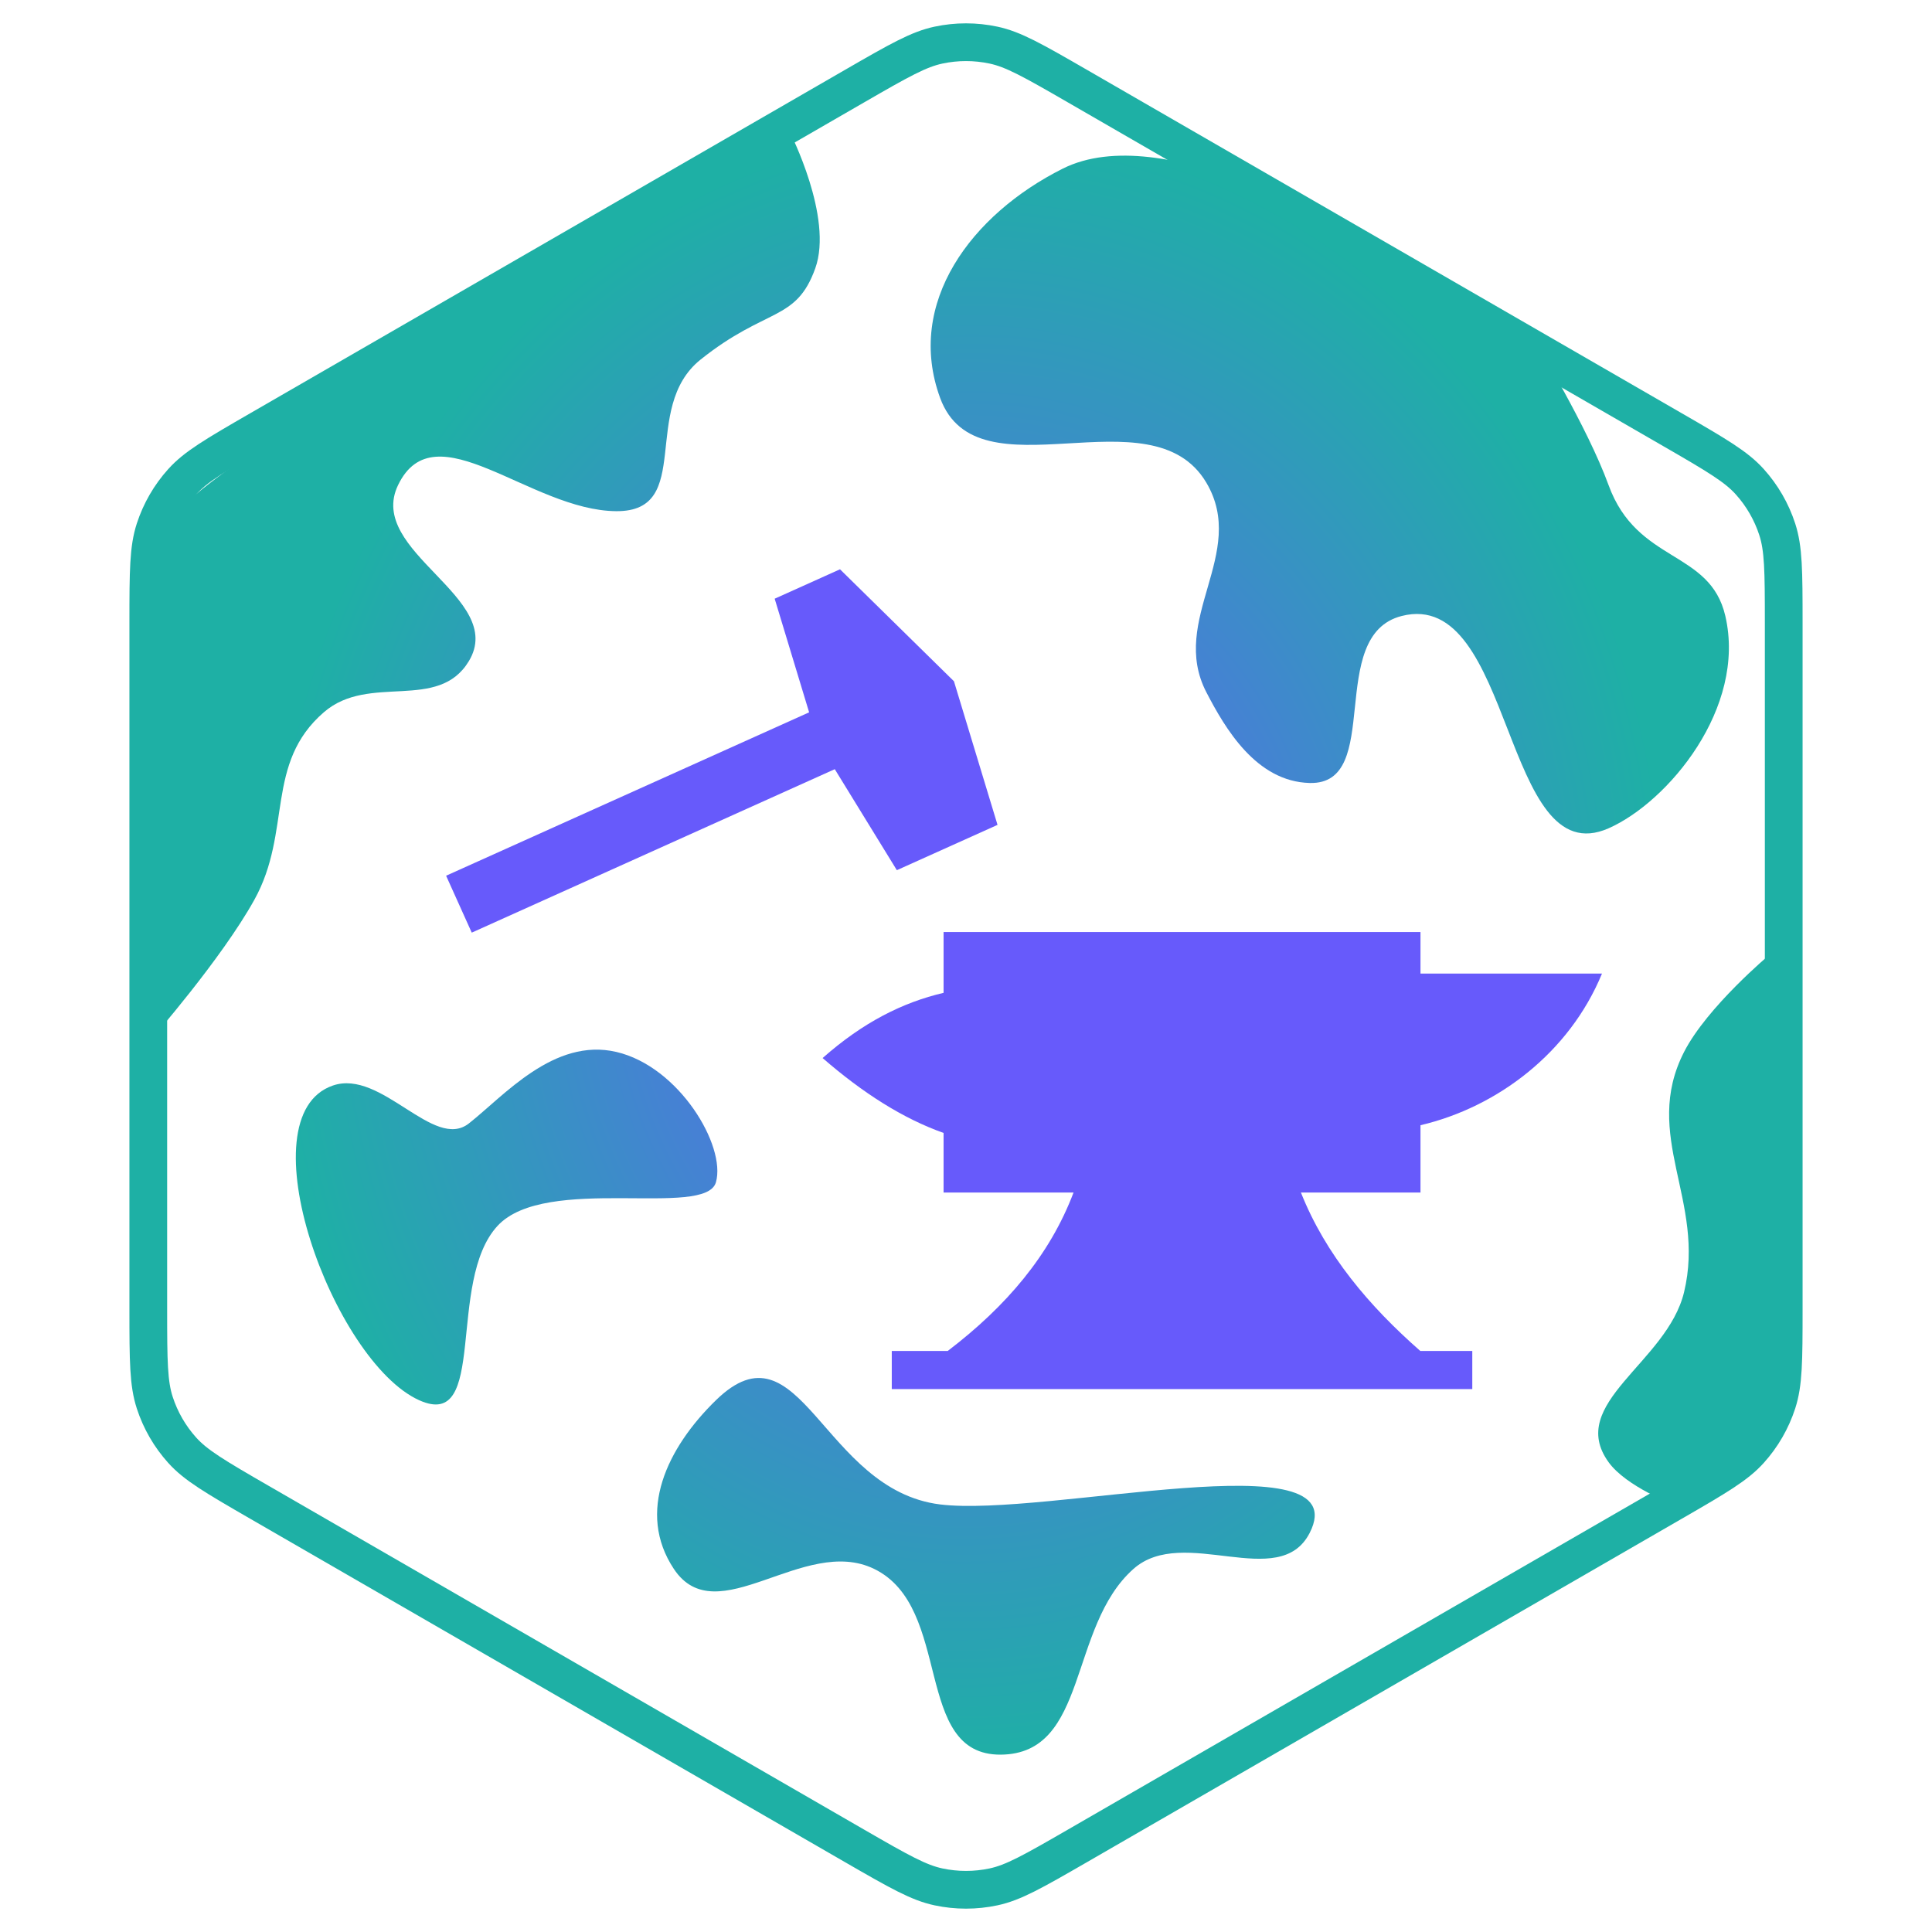 <svg width="512" height="512" viewBox="0 0 512 512" fill="none" xmlns="http://www.w3.org/2000/svg">
<path d="M285.5 22.805L443.203 113.855C455.152 120.754 460.129 123.695 463.713 127.674C466.995 131.319 469.474 135.614 470.99 140.278C472.644 145.372 472.703 151.152 472.703 164.95V347.05C472.703 360.848 472.644 366.628 470.99 371.722C469.474 376.386 466.995 380.681 463.713 384.326C460.129 388.305 455.152 391.246 443.203 398.145L285.5 489.195C273.55 496.094 268.515 498.934 263.277 500.047C258.479 501.067 253.521 501.067 248.723 500.047C243.485 498.934 238.45 496.094 226.5 489.195L68.797 398.145C56.848 391.246 51.871 388.305 48.287 384.326C45.005 380.681 42.526 376.386 41.011 371.722C39.356 366.628 39.297 360.848 39.297 347.05V164.95C39.297 151.152 39.356 145.372 41.011 140.278C42.526 135.614 45.005 131.319 48.287 127.674C51.871 123.695 56.848 120.754 68.797 113.855L226.5 22.805C238.45 15.906 243.485 13.066 248.723 11.953C253.521 10.933 258.479 10.933 263.277 11.953C268.515 13.066 273.55 15.906 285.5 22.805Z" stroke="#1EB0A5" stroke-width="10" stroke-linejoin="round"/>
<path d="M376.443 247V258.008H424.545C415.891 279.004 396.83 293.408 376.443 298.197V316.035H344.758C351.314 332.552 362.886 346.163 376.393 358.017H390.171V368.127H236.329V358.018H251.157C266.703 346.171 278.239 332.579 284.499 316.035H250.057V300.243C239.372 296.458 228.686 289.687 218 280.393C228.719 270.913 239.225 265.65 250.057 263.113V247.001H376.442L376.443 247Z" fill="#675AFB"/>
<path d="M205.296 158.663L222.61 150.869L252.806 180.541L264.354 218.6L237.674 230.606L221.223 203.84L125.018 247.158L118.221 232.076L214.426 188.775L205.296 158.663Z" fill="#675AFB"/>
<path d="M249.15 105.475C259.022 132.401 305.087 103.209 319.704 127.932C330.771 146.65 309.691 164.175 319.704 183.466C324.614 192.927 332.863 207.139 347.087 207.5C366.81 208 351.168 168.412 371.451 163.243C401.325 155.631 398.125 231.946 426.296 219.505C442.017 212.562 462.875 187.626 457.232 163.243C453.158 145.639 433.895 149.416 426.296 128.582C420.618 113.015 406.982 90.759 406.982 90.759L356.224 61.121C356.224 61.121 308.256 31.346 281.635 44.692C257.43 56.827 239.895 80.232 249.15 105.475Z" fill="url(#paint0_radial)"/>
<path d="M189.737 371.063C176.787 383.681 168.602 400.732 178.57 415.77C189.938 432.923 213.036 406.738 231.646 415.77C252.688 425.983 241.783 465.186 265.219 464.999C288.528 464.814 283.029 431.166 300.39 415.77C313.668 403.995 339.046 421.974 347.087 406.226C359.853 381.224 277.24 402.139 249.15 398.691C217.96 394.862 212.133 349.24 189.737 371.063Z" fill="url(#paint1_radial)"/>
<path d="M216.059 71.099C210.976 85.303 203.127 81.34 185.676 95.28C169.532 108.177 184.09 135.585 163.342 135.467C140.568 135.338 115.245 108.221 105.478 128.582C96.986 146.285 134.39 158.356 124.259 175.193C116.115 188.728 97.858 178.369 85.861 188.72C70.104 202.315 77.465 220.31 67.409 238.446C58.69 254.171 40 275.512 40 275.512C40 275.512 40 163.243 44 140C46.667 124.5 209.308 35 209.308 35C209.308 35 220.896 57.585 216.059 71.099Z" fill="url(#paint2_radial)"/>
<path d="M88.22 287.675C64.535 295.811 88.267 360.731 111.062 371.063C129.475 379.408 118.179 339.615 131.872 324.848C144.638 311.081 187.03 322.959 189.737 313.294C192.444 303.629 179.969 282.654 163.342 278.773C146.8 274.911 133.564 290.401 124.259 297.722C114.953 305.043 101.078 283.258 88.22 287.675Z" fill="url(#paint3_radial)"/>
<path d="M446.298 342.429C452.105 318.258 434.971 300.901 446.298 278.773C452.397 266.859 468.921 253.03 468.921 253.03L470 252.896L468.921 377L443.5 398.691C443.5 398.691 430.993 393.995 426.296 387.5C415.012 371.896 441.801 361.153 446.298 342.429Z" fill="url(#paint4_radial)"/>
<defs>
<radialGradient id="paint0_radial" cx="0" cy="0" r="1" gradientUnits="userSpaceOnUse" gradientTransform="translate(256.737 251.004) rotate(90.457) scale(218.003 185.152)">
<stop stop-color="#675AFB"/>
<stop offset="1" stop-color="#1EB0A5"/>
</radialGradient>
<radialGradient id="paint1_radial" cx="0" cy="0" r="1" gradientUnits="userSpaceOnUse" gradientTransform="translate(256.737 251.004) rotate(90.457) scale(218.003 185.152)">
<stop stop-color="#675AFB"/>
<stop offset="1" stop-color="#1EB0A5"/>
</radialGradient>
<radialGradient id="paint2_radial" cx="0" cy="0" r="1" gradientUnits="userSpaceOnUse" gradientTransform="translate(256.737 251.004) rotate(90.457) scale(218.003 185.152)">
<stop stop-color="#675AFB"/>
<stop offset="1" stop-color="#1EB0A5"/>
</radialGradient>
<radialGradient id="paint3_radial" cx="0" cy="0" r="1" gradientUnits="userSpaceOnUse" gradientTransform="translate(256.737 251.004) rotate(90.457) scale(218.003 185.152)">
<stop stop-color="#675AFB"/>
<stop offset="1" stop-color="#1EB0A5"/>
</radialGradient>
<radialGradient id="paint4_radial" cx="0" cy="0" r="1" gradientUnits="userSpaceOnUse" gradientTransform="translate(256.737 251.004) rotate(90.457) scale(218.003 185.152)">
<stop stop-color="#675AFB"/>
<stop offset="1" stop-color="#1EB0A5"/>
</radialGradient>
</defs>
</svg>
